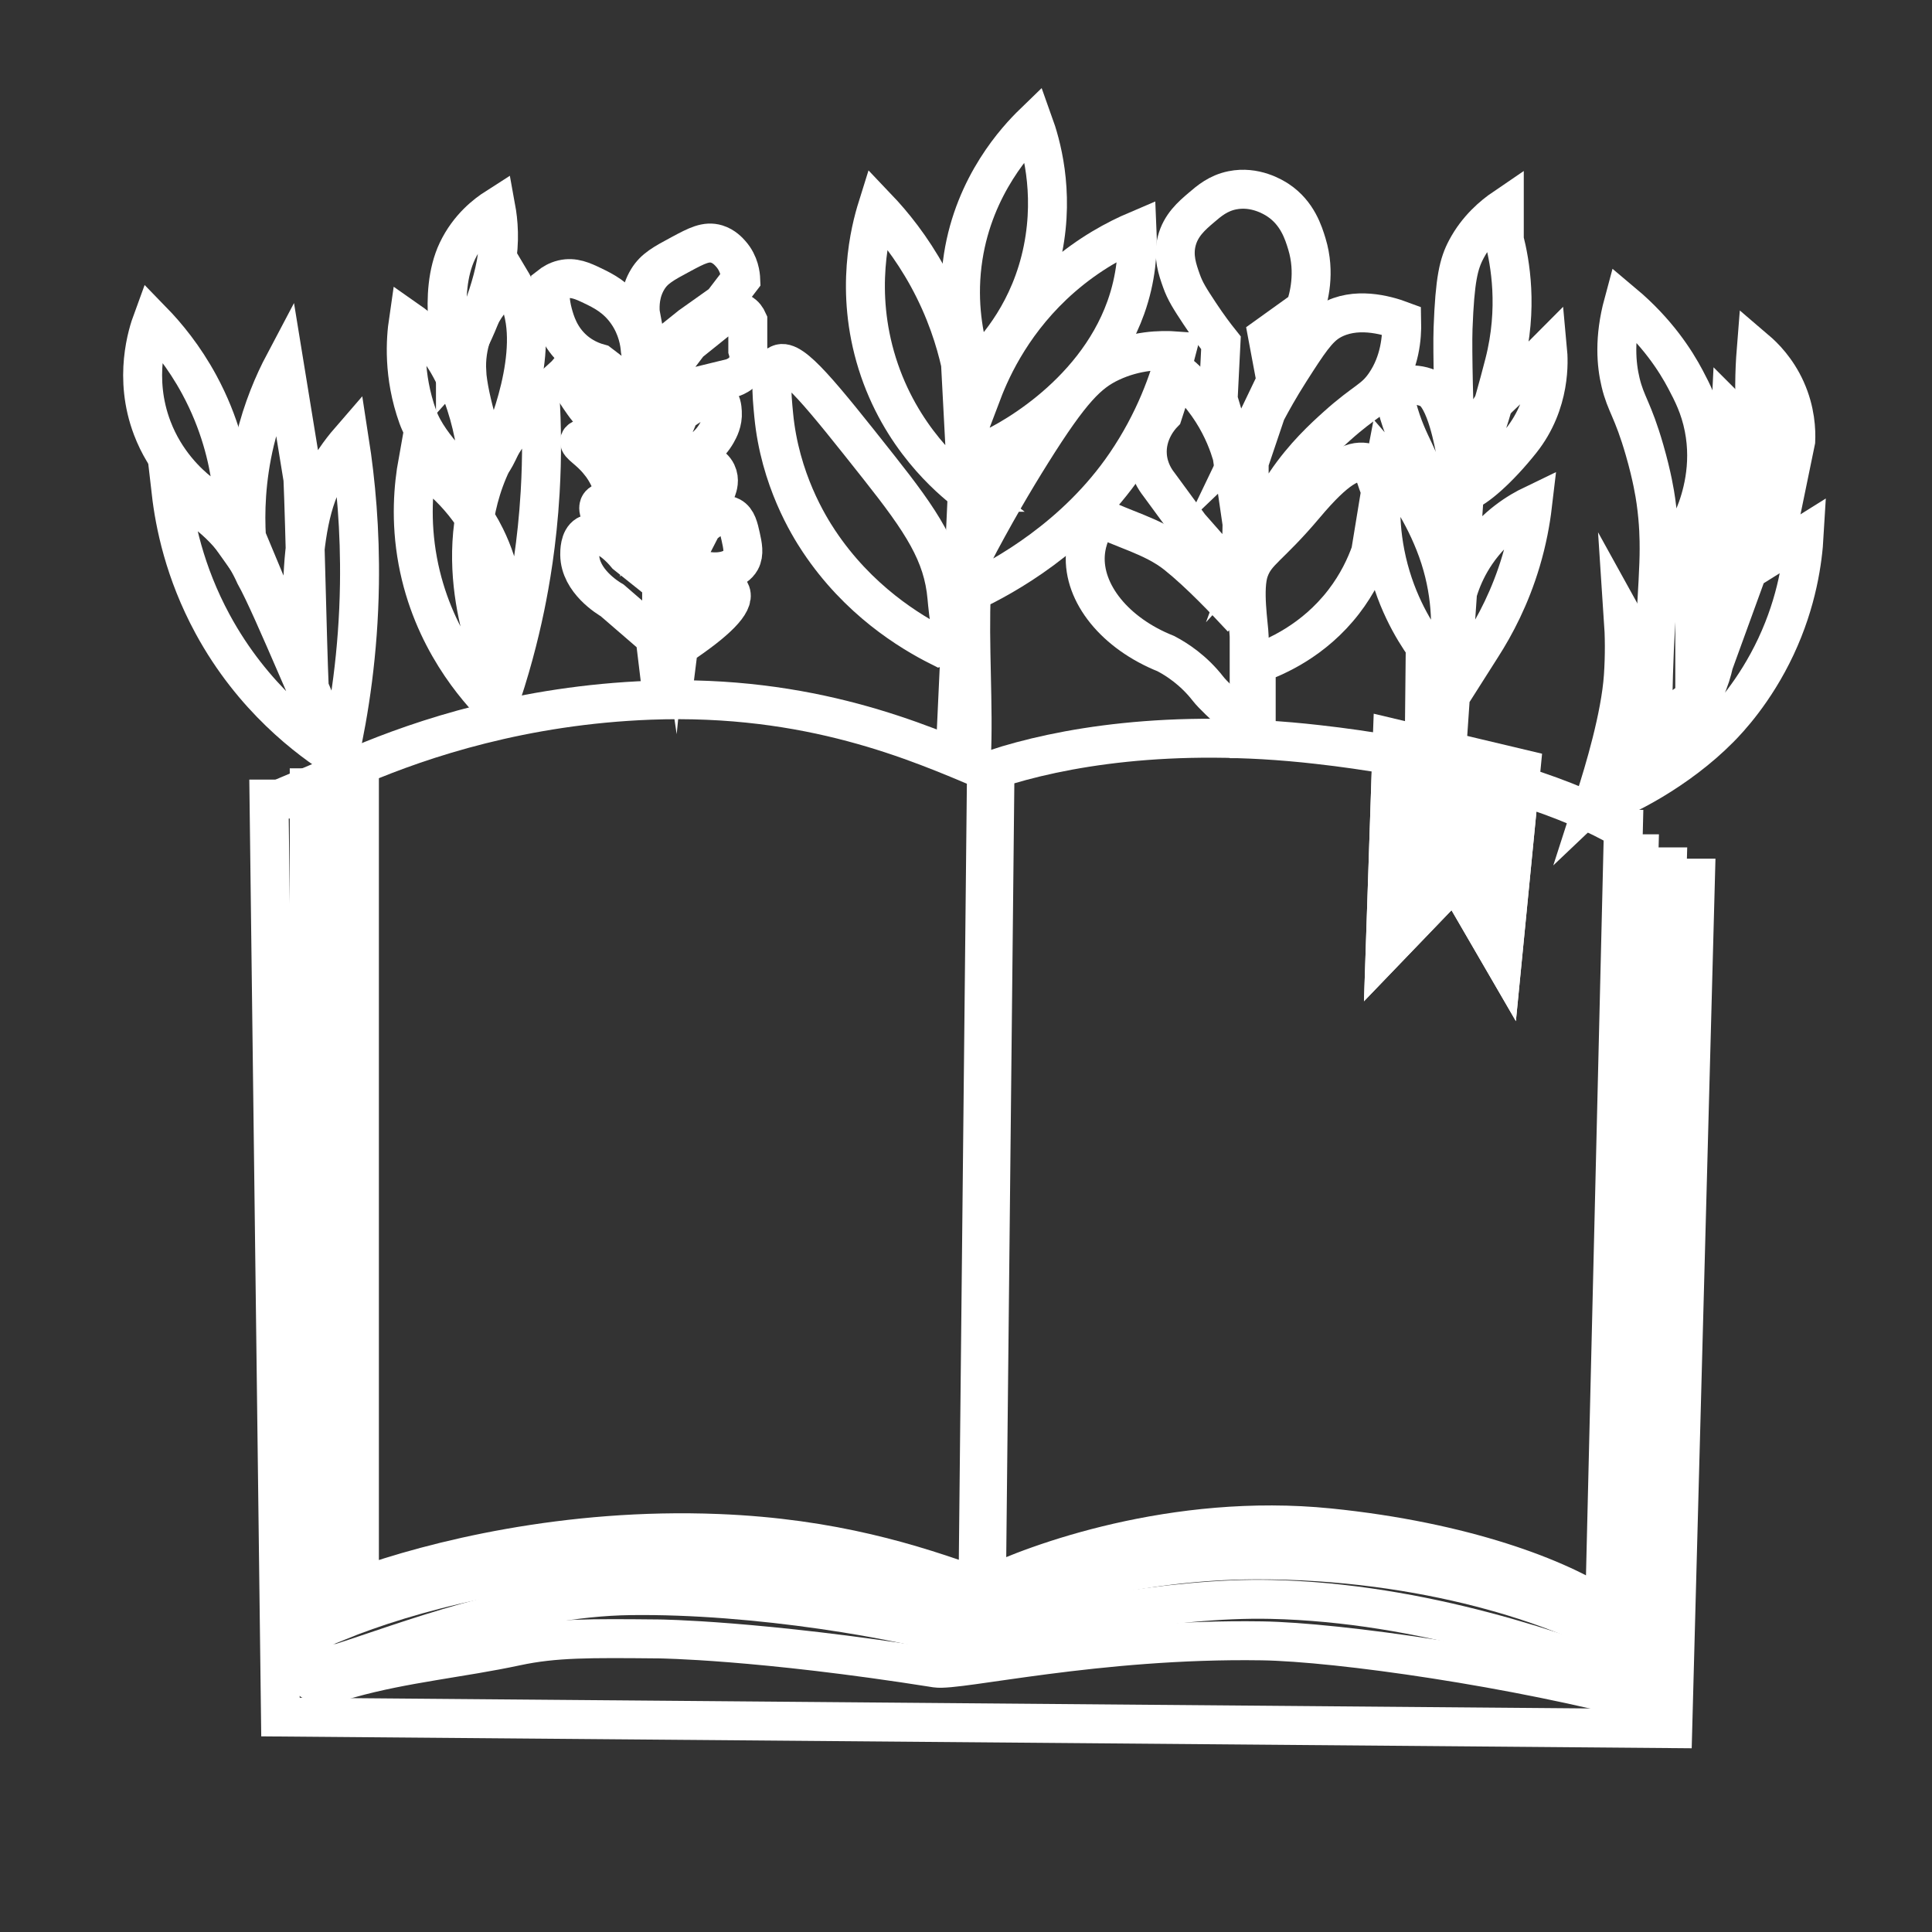 <?xml version="1.0" encoding="UTF-8"?>
<svg xmlns="http://www.w3.org/2000/svg" version="1.1" viewBox="0 0 595.28 595.28">
  <rect x="0" y="0" width="595.28" height="595.28" fill="#333333" stroke="none"/>
  <defs>
    <style>
      .cls-1, .cls-2 {
        fill: none;
      }

      .cls-1, .cls-2, .cls-3 {
        stroke-miterlimit: 10;
        stroke-width: 12px;
      }

      .cls-1, .cls-3 {
        stroke: #fff;
      }

      .cls-2 {
        stroke: #e41717;
      }

      .cls-3 {
        fill: #fff;
      }
    </style>
  </defs>
  <!-- Generator: Adobe Illustrator 28.7.2, SVG Export Plug-In . SVG Version: 1.2.0 Build 154)  -->
  <g>
    <g id="Calque_1">
      <path class="cls-1" d="M110.74,235.77c19.45-8.24,50.44-18.54,89.64-20.02,49.21-1.85,82.46,12.84,103.57,21.76l-2.61,251.52c-20.09-7.24-44.66-15.12-80.07-16.54-46.69-1.87-87.63,8.31-110.53,16.54v-253.26Z"/>
      <path class="cls-1" d="M110.74,239.83h-6.38v259.64c20.35-8.22,58.81-19.35,103.4-18.28,35.94.87,72.78,11.09,91.55,18.28"/>
      <path class="cls-1" d="M299.31,505.54c-20.94-6.6-66.71-14.4-105.02-13.9-34.63.45-70.06,14.62-89.93,20.89h-9.08V242.73h9.08"/>
      <polyline class="cls-1" points="513.69 270.58 522.4 270.58 515.4 532.62 86.42 529.05 82.89 246.21 95.28 246.21"/>
      <path class="cls-1" d="M104.36,242.73"/>
      <polygon class="cls-3" points="468.66 236.86 468.16 242.01 462.91 295.53 448.42 270.57 426.78 293.07 428.8 232.65 428.99 227.43 468.66 236.86"/>
      <path class="cls-1" d="M500.19,255.52l-5.77,240.19c-13.79-9.43-43.41-20.76-84.86-24.96-47.74-4.82-90.6,10.9-105.62,18.27l2.64-252.1c19.86-6.51,53.79-12.74,99.48-7.52,7.95.89,15.57,2,22.75,3.25l-2.03,60.42,21.65-22.51,14.49,24.96,5.25-53.51c13.36,4.21,24.13,8.87,32.02,13.51Z"/>
      <path class="cls-1" d="M507.89,519.5c-26.42-10.35-69.6-25.66-116.33-26.7-31.4-.7-70.76,7.72-92.25,12.74v-6.07"/>
      <path class="cls-1" d="M95.33,512.53c-.49,1.38-.94,3.33,0,4.64,2.12,2.95,9.83.72,12.39,0,16.78-4.72,34.29-6.3,51.33-9.95,11.89-2.54,22.59-2.44,43.99-2.24,0,0,30.64.29,85.41,8.97,0,0,0,0,0,0,0,0,0,0,0,0-.01,0-5.05-.79-.05,0,6.81,1.06,49.78-9.15,100.31-8.38,23.88.36,78.81,8.3,119.18,19.14l-1.1-7.24"/>
      <polyline class="cls-1" points="504.99 267.1 513.69 267.1 506.73 519.5"/>
      <path class="cls-1" d="M301.34,489.03l-.98,8.81c17.24-7.46,49.78-17.12,86.56-17.22,52.68-.15,94.46,14.54,111.9,24.93l6.17-242.49h-4.99"/>
      <line class="cls-1" x1="297.89" y1="506.44" x2="293.83" y2="514.27"/>
      <path class="cls-1" d="M294.5,228.32l4.11-88.95.69-15-.87-15.65c-1.74-6.49-3.62-17.01-1.65-29.61,3.46-22.17,16.56-36.24,21.67-41.19,2.22,6.17,6.52,20.74,2.9,38.87-3.81,19.07-14.21,30.47-18.71,35.19v8.9c3.09-8.13,9.95-22.7,24.51-35.39,8.42-7.33,16.82-11.79,23.21-14.51.29,6.36-.24,14.74-3.48,23.79-10.03,28.02-38.28,42.42-43.62,44.42l-.62,3.16-3.34,29.59c6.84-13.18,13.31-24.1,18.57-32.49,12.19-19.45,17.45-24.6,24.37-27.85,7.67-3.6,15.18-3.85,20.31-3.48-2.31,9.04-6.74,21.7-15.67,34.81-15.31,22.49-37.49,34.72-47.58,39.45-.77,15.4.77,35.65,0,51.06-1.68,2-3.12-7.12-4.8-5.12Z"/>
      <path class="cls-1" d="M295.95,196.9l-6.51,2.31c-9.14-4.6-25.02-14.28-37.13-32.49-3.16-4.75-12.03-19.05-13.92-38.87-.64-6.75-1.36-14.21,1.74-15.67,3.94-1.85,12.93,9.38,30.75,31.91,13.23,16.73,19.71,26.49,20.89,40.03.32,3.67,1.87,19.15,4.19,12.77"/>
      <path class="cls-1" d="M298.04,151.68c-5.54-4.25-20.63-16.98-27.75-39.7-7.03-22.44-2.09-41.27,0-47.96,4.71,4.94,10.51,12.04,15.67,21.47,5.55,10.16,8.43,19.54,9.99,26.49.7,13.23,1.39,26.47,2.09,39.7Z"/>
      <path class="cls-1" d="M89.85,131.91"/>
      <path class="cls-1" d="M104.36,233.73c-9.09-5.77-26.46-18.57-38.87-41.48-8.67-16.01-11.65-30.9-12.76-40.57,4.55,2,12.03,6.06,18.57,13.88,3.48,4.17,5.76,8.28,7.25,11.6,5.58,9.86,20.24,46.71,25.82,56.57l-28.43-68.17c-.44-7.43-.25-17.81,2.61-29.74,2.37-9.91,5.87-17.94,8.99-23.84,1.93,11.86,3.87,23.73,5.8,35.59.65,15.09,1.3,49.31,1.95,64.39-1.81-7.39-5.12-44.74,3.86-63.23,2.55-5.27,5.61-9.54,8.53-12.91,1.95,12.55,3.33,27.47,3.07,44.24-.32,20.96-3.11,39.12-6.38,53.67Z"/>
      <path class="cls-1" d="M61.42,151.68c-3.53-2.82-10.48-9.19-14.51-19.78-5.91-15.53-1.39-29.28,0-33.07,4.4,4.52,9.8,11.02,14.51,19.73,6.4,11.84,8.84,22.82,9.86,30.17v16.83l-9.86-13.88Z"/>
      <path class="cls-1" d="M39.37,184.13"/>
      <path class="cls-1" d="M153.09,218.36c-6.22-6.2-19.94-21.62-24.37-45.5-2.31-12.47-1.33-23.17,0-30.51,4.77,3.05,14.49,10.22,20.89,23.21,9.51,19.32,4.83,37.65,3.48,42.36-2.63-6.07-16.15-38.87,0-68.46,3.87-7.09,8.69-12.61,13.34-16.83.47,8.03.66,17.86,0,29.06-.92,15.7-3.15,28.12-4.64,35.34-1.86,9-4.59,19.63-8.7,31.33Z"/>
      <path class="cls-1" d="M147.1,151.68c-3.55-3.93-14.92-13.62-18.37-23.26-4.58-12.77-3.73-23.93-2.9-29.59,3.54,2.47,8.42,6.65,12.18,13.15,9.37,16.2,10.2,36.37,9.09,39.7Z"/>
      <path class="cls-1" d="M143.81,114.5c-.91-16.48,11.81-27.18,13.34-28.43,1.88,3.13,3.84,7.44,4.64,12.76,2.62,17.45-8.14,41.38-10.23,43.61-2.07-2.83-7.29-19.49-7.76-27.95Z"/>
      <path class="cls-1" d="M140.33,111.98c-.91-2.07-5.64-21.49.58-34.61,3.52-7.42,9.09-11.55,11.89-13.34.75,4.1,1.33,10.22,0,17.41-2.25,12.12-9.23,26.97-12.47,30.55Z"/>
      <path class="cls-1" d="M143.81,114.5"/>
      <path class="cls-1" d="M438.85,227.44l.29-28.23c-3.76-5.28-9.7-15.06-12.35-28.72-2.32-11.95-1.18-21.96,0-28.04,4.92,5.63,10.88,13.86,15.25,24.85,9.84,24.7,2.24,45.89-.15,54.97l14.65-23.06c4.11-6.4,8.8-15.22,12.11-26.35,1.88-6.33,2.95-12.17,3.55-17.26-3.95,1.9-11.52,6.25-17.41,14.89-9.39,13.79-7.64,28.47-7.08,32.2l3.5-51.01c3.48-1.05,10.52-7.17,17.44-15.86,9.34-11.74,8.47-24.98,8.19-27.97-4.85,4.88-9.87,9.81-15.09,14.77-3.33,3.17-5.73,10.18-9.02,13.2l-1.52,9.91c4.43-5.23,8.43-18.77,12.29-33.75,4.39-17.08,1.73-31.31,0-38.1v-9.86c-3.47,2.36-8.31,6.4-11.69,12.76-2.38,4.49-3.53,9.2-4.1,24.37-.26,6.95.31,26.9.7,37.57-.27-.8-2.73-16.62-8.12-19-5.4-2.38-10.25-.34-11.02,0,.21,1.31.57,3.24,1.16,5.54,1.64,6.34,3.82,10.64,5.22,13.61,1.81,3.83,4.16,9.4,6.38,16.73l5.68,14.89v21.18"/>
      <path class="cls-1" d="M491.5,248.82c8.46-2.73,25.33-11.29,38.29-24.37,2.62-2.64,10.88-11.32,17.41-25.24,6.54-13.95,8.25-26.58,8.7-34.38l-17.41,10.88c-3.19,8.77-6.38,17.55-9.57,26.32-.29.8-.58,1.6-.87,2.4-1.01,4.6-3.23,11.18-8.7,16.54-3.84,3.75-6.79,4.47-11.31,7.83-4.03,3-12.01,10.77-16.54,20.02Z"/>
      <path class="cls-1" d="M500.18,208.35c.44-6.5.36-12.49,0-17.84l4.81,8.7c1.04,3.49,3.21,12.43,0,23.06-2.79,9.24-10.82,21.41-13.49,23.93,2.7-8.36,7.83-25.39,8.68-37.86Z"/>
      <path class="cls-1" d="M509.34,224.89c-.4-23.31,1.9-44.99,1.86-55.87,0-2.53-.02-7.75-.99-14.63-.32-2.24-1.15-7.57-3.48-15.67-3.65-12.66-5.78-14.1-7.4-20.89-1.31-5.47-2.07-13.56.85-24.37,10.41,8.74,16.12,17.72,19.17,23.5,2.07,3.92,4.41,8.44,5.66,14.8,2.35,11.92-.8,21.93-2.83,26.98v56.43c-3.41,1.93-9.43,7.78-12.84,9.72Z"/>
      <path class="cls-1" d="M525.01,201.39v-38.29l3.48-22.63c.89,2.08,2.51,5.88,3.43,8.04,1.22,2.85,1.29,3.02,1.36,3.18,1.13,2.74,1.87,7.39,0,15.76v16.54l-8.27,17.41Z"/>
      <path class="cls-1" d="M538.28,170.49c-2.37-8.29-4.41-18.41-5-30.03-.24-4.79-.21-9.3,0-13.49,1.45,1.45,2.9,2.9,4.35,4.35l3.48,17.84-2.83,21.32Z"/>
      <path class="cls-1" d="M547.2,165.42l-1.29-7.31c-2.06-7.46-3.96-16.63-4.8-27.21-.69-8.63-.53-16.4,0-23.04,2.33,1.99,6.32,5.93,9.14,12.16,3.02,6.69,3.18,12.7,3.05,15.81l-6.09,29.59Z"/>
      <path class="cls-1" d="M541.11,149.17"/>
      <path class="cls-1" d="M387.06,227.6c-1.07-2.76-11.94-11.66-14.8-15.33-4.55-5.86-9.77-9.16-13.05-10.88-15.67-6.26-25.54-18.58-24.8-30.46.16-2.58.92-6.85,4.35-11.75,6.35,3.71,16.38,5.81,23.79,11.75,7.28,5.84,15.22,14.27,20.16,19.58"/>
      <path class="cls-1" d="M387.06,227.6v-23.06c5.73-1.98,17.68-7.05,26.98-19.15,4.24-5.51,6.75-10.96,8.27-15.23l3.13-19.1c-1.35-2.34-2.07-8.19-4.87-8.6-4.02-.59-8.78,1.6-18.5,13.15-11.13,13.21-15.05,14.1-17.18,20.12-2.02,5.7-.09,17.01,0,20.33v31.55h2.18Z"/>
      <path class="cls-1" d="M387.93,164.83c1.45-3.92,3.97-9.74,8.27-16.1,5.59-8.27,11.81-13.94,15.67-17.41,8.86-7.97,11.43-7.94,14.92-13.05,4.53-6.64,5.23-14.11,5.1-19.44-5.11-1.91-14.39-4.36-21.98,0-3.94,2.26-6.81,6.68-12.4,15.42-3.26,5.1-5.71,9.52-7.4,12.72l-5.22,15.47v28.04l3.05-5.66Z"/>
      <path class="cls-1" d="M384.89,134.66c2.76-5.75,5.51-11.51,8.27-17.26-.87-4.64-1.74-9.28-2.61-13.93l11.52-8.27c1.18-3.4,3.3-11.16.61-20.02-1.04-3.41-2.89-9.5-8.89-13.49-1.46-.97-7.15-4.47-14.12-3.05-4.32.88-7.08,3.23-9.57,5.37-2.86,2.44-6.29,5.37-7.54,10.3-1.19,4.69.22,8.7,1.45,12.18,1.16,3.29,2.67,5.62,5.66,10.15,2.52,3.82,4.83,6.87,6.53,8.99-.29,5.8-.58,11.6-.87,17.41,2.47,8.27,4.93,16.54,7.4,24.8.73-4.4,1.45-8.8,2.18-13.2Z"/>
      <path class="cls-1" d="M379.66,140.47c-.31-.96-.62-1.91-.93-2.87-1.4-3.98-3.85-9.42-8.21-14.97-2.73-3.47-5.54-6.13-7.98-8.12l-4.21,12.98c-.78.81-5.39,5.77-4.79,12.98.37,4.36,2.47,7.41,3.48,8.7l9.57,13.05,9.57,10.88c2.03,4.64,4.06,9.28,6.09,13.92.15-8.56.29-17.12.44-25.67-1.02-6.96-2.03-13.92-3.05-20.89Z"/>
      <path class="cls-2" d="M436.67,52.13"/>
      <path class="cls-2" d="M418.39,57.79"/>
      <path class="cls-1" d="M207.34,213.14l1.74-13.92c11.88-7.9,17.25-13.41,16.1-16.54-.68-1.86-3.65-2.87-8.92-3.05l-6.31,7.4-2.61,6.36v19.75Z"/>
      <path class="cls-1" d="M203.86,213.14l-.26-2.14-1.77-14.61-13.2-11.4c-1.24-.72-9.93-5.97-10.01-14.05,0-.98-.05-4.77,2.18-6.09,2.59-1.55,7.65.61,12.18,6.09l10.88,8.7v33.51Z"/>
      <path class="cls-1" d="M207.34,179.63l8.92-17.41c2.96-3.04,6.62-4.28,8.92-3.05,1.89,1.01,2.43,3.45,3.05,6.24.57,2.6,1.14,5.17,0,7.25-1.66,3.02-6.56,4.32-11.97,3.05l-8.92,11.31v-7.4Z"/>
      <path class="cls-1" d="M207.34,177.45l-3.48-23.5,12.4-11.51c.34.06,3.29.63,4.57,3.28,1.03,2.13.3,4.18,0,5.03-1.11,3.13-3.88,4.51-4.57,4.83l-3.92,5.76-5,16.1Z"/>
      <path class="cls-1" d="M203.86,140.47l5.66-13.49,6.74-4.35c.21-.1,2.69-1.26,4.57,0,1.53,1.03,1.66,3,1.74,4.35.19,2.99-1.07,5.28-1.74,6.47-2.25,3.98-5.7,6.07-7.62,7.02l-5.87,7.4-6.22,7.73,2.74-15.13Z"/>
      <path class="cls-1" d="M201.83,126.98l3.77-12.47,6.74-8.85,8.49-6.82c2.15-2.6,5.26-3.5,7.4-2.43,1.22.61,1.86,1.72,2.18,2.43v9.02c.21.69.61,2.3,0,4.13-1.17,3.5-4.93,4.48-5.22,4.55l-8.92,2.18-6.74,3.92-7.69,17.84v-13.49Z"/>
      <path class="cls-1" d="M201.83,120.88l-4.54-24.48c-.18-2.41-.08-6.46,2.27-10.33,2.03-3.34,4.82-4.84,10.39-7.83,4.72-2.53,7.63-4.04,10.88-3.05,2.27.7,3.7,2.31,4.35,3.05,2.7,3.05,3,6.6,3.05,7.83l-5.66,7.4-9.81,6.96-5.42,4.35-5.51,16.1Z"/>
      <path class="cls-1" d="M197.29,170.49l-9.1-5.08-3.48-7.64c-.46-1.31-.13-1.97,0-2.18.76-1.24,3.45-1.5,6.53,0l6.05,2.18,4.54,5.27,2.03,16.59-6.57-9.14Z"/>
      <path class="cls-1" d="M184.71,142.45c2.43,3.04,3.67,6.12,4.35,8.32l12.76,12.28-4.54-20.68c-1.69-1.92-4.96-5.06-9.97-6.54-3.6-1.06-8.23-1.3-8.7,0-.43,1.17,2.86,2.58,6.09,6.63Z"/>
      <path class="cls-1" d="M178.62,122.62c1.51,2.23,3.13,4.58,6.09,6.96,2.46,1.98,4.84,3.16,6.53,3.86l7.83,12.28v-16.14l-5.8-8.7-12.91-6.38c-4.01-1.2-4.96-.35-5.22,0-1.07,1.4,1.25,4.82,3.48,8.12Z"/>
      <path class="cls-1" d="M170.35,96.52c.71,2.62,2.09,7.47,6.53,11.34,1.33,1.16,3.89,3.06,7.83,4.13l6.53,4.98,7.83,8.29v-7.42l-1.78-9.98c-.17-2.27-.85-6.87-4.02-11.45-3.36-4.86-7.59-6.89-10.73-8.4-2.96-1.42-5.78-2.73-9.14-1.93-1.77.42-3.09,1.28-3.92,1.93-.11,1.98-.07,5.01.87,8.51Z"/>
      <path class="cls-1" d="M178.62,170.93"/>
      <path class="cls-1" d="M186.89,155.6"/>
    </g>
  </g>
</svg>